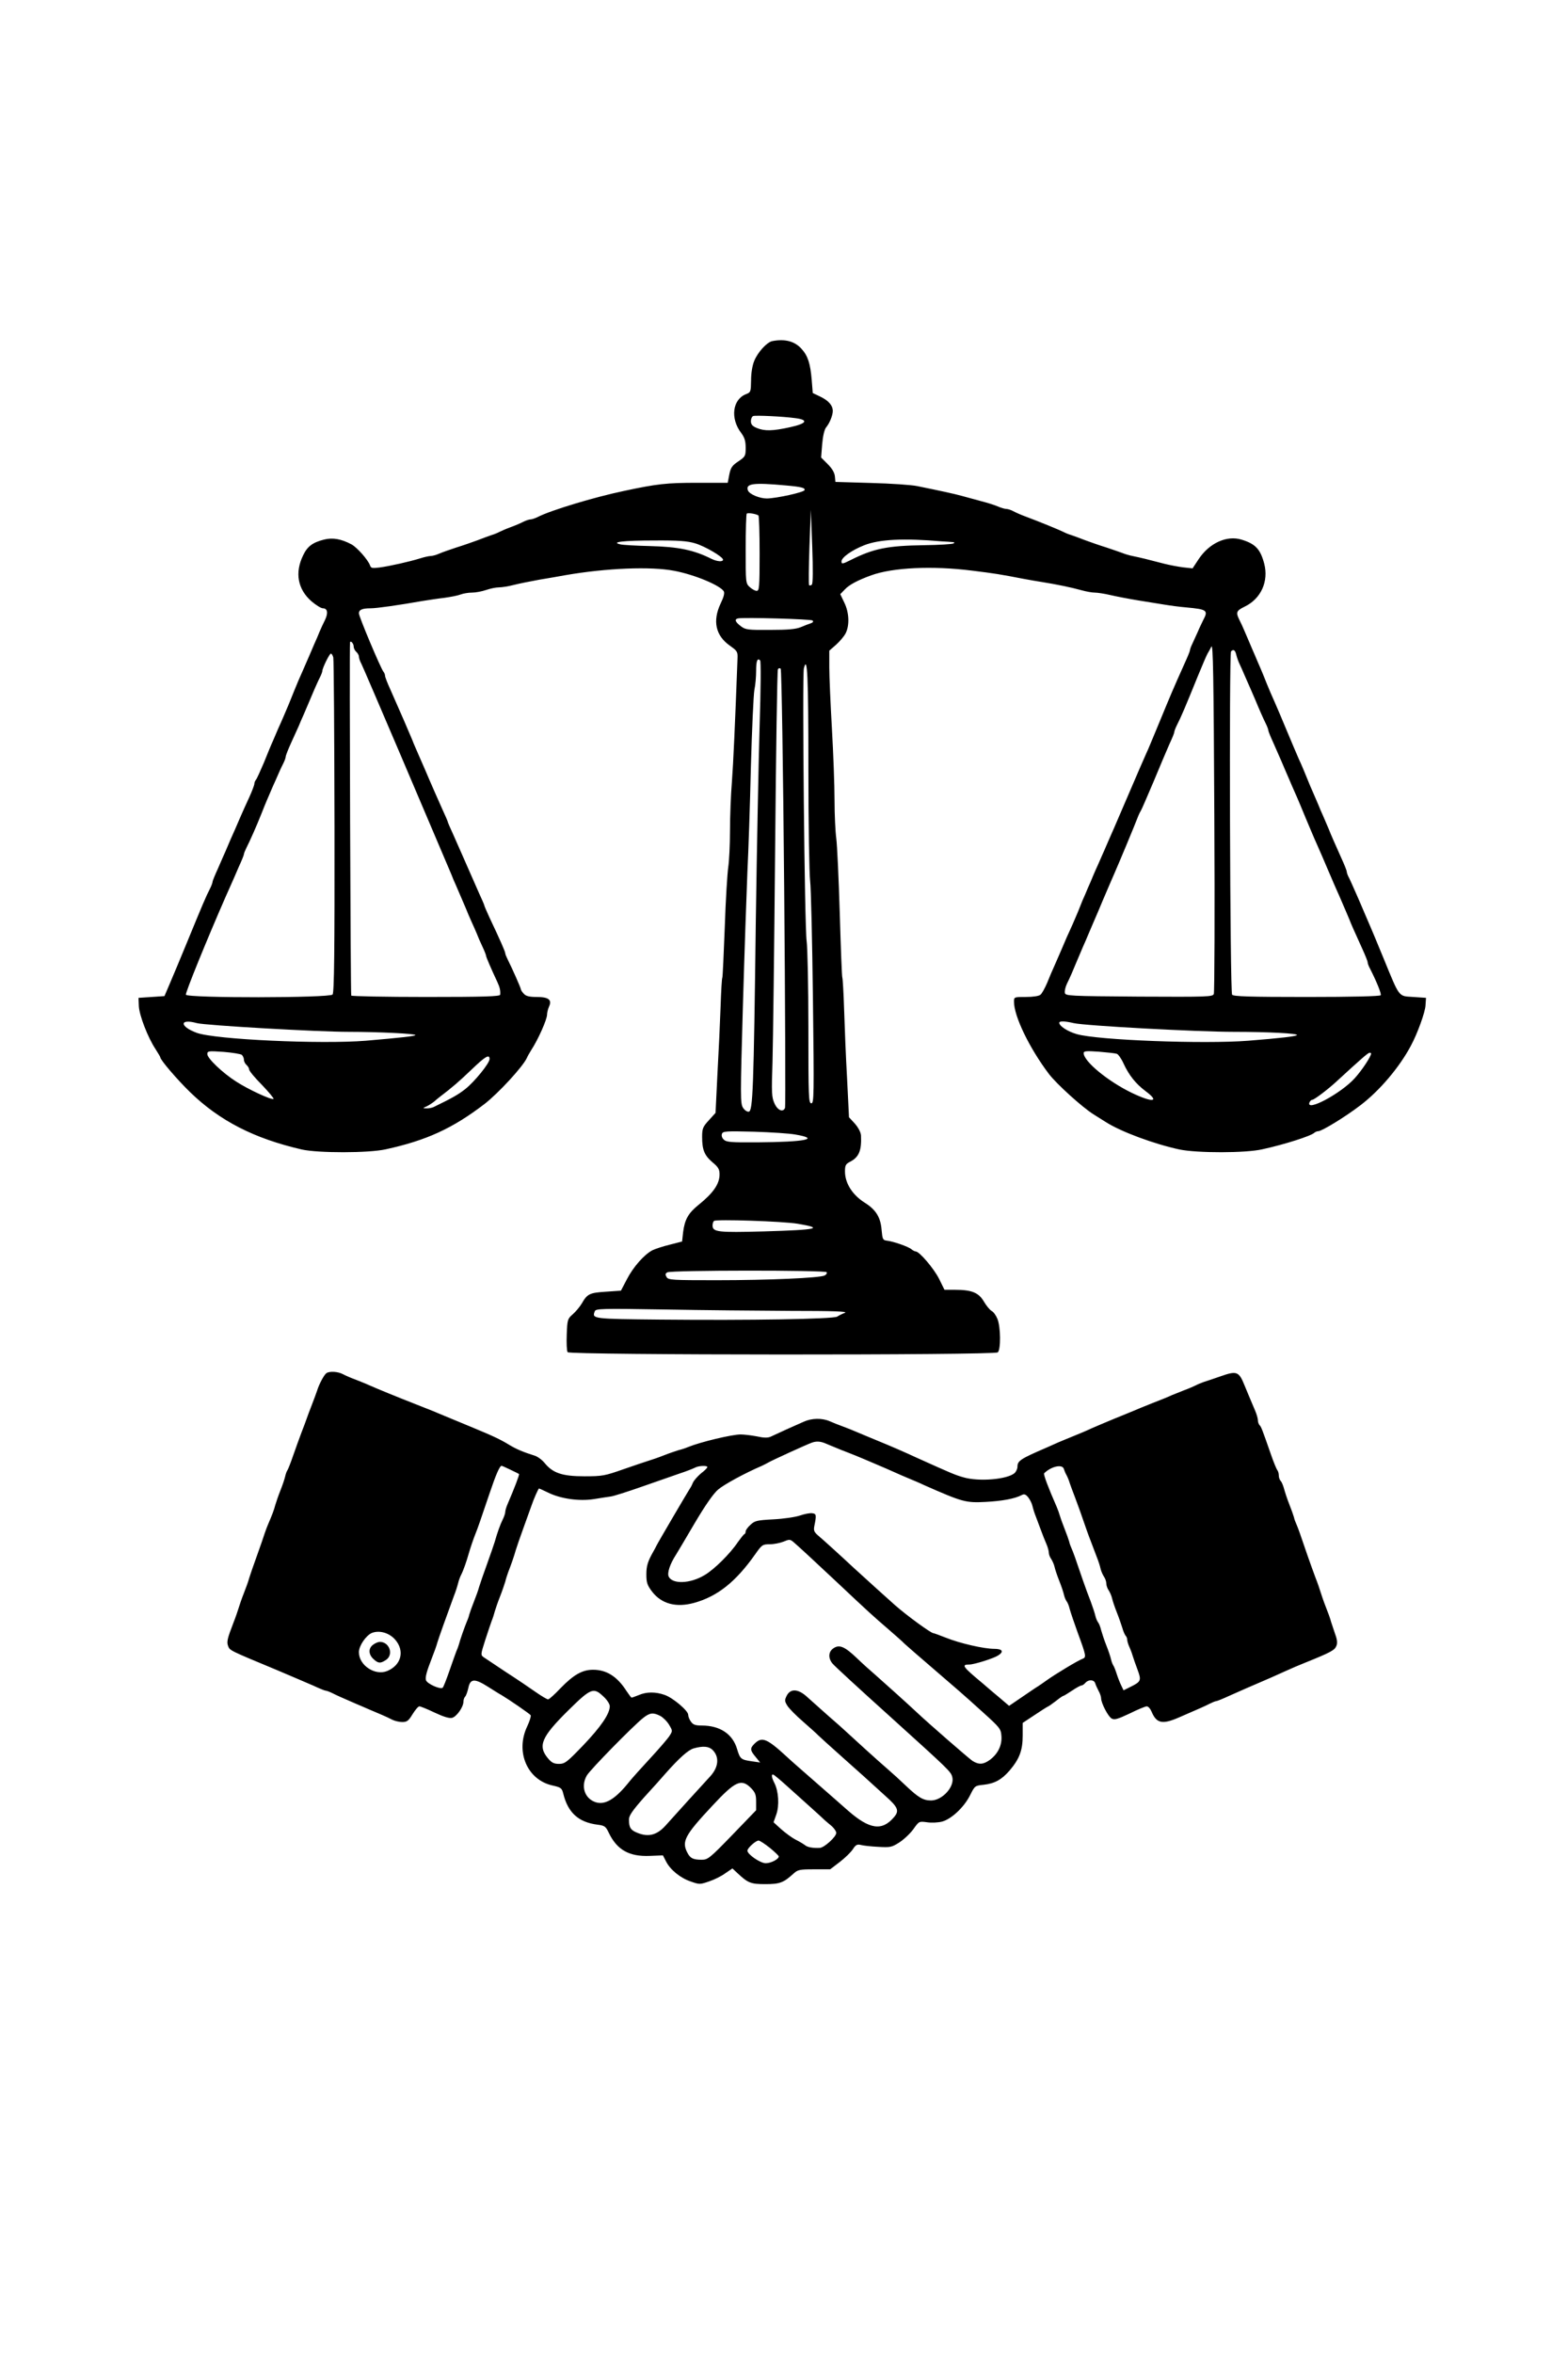 <?xml version="1.0" standalone="no"?>
<!DOCTYPE svg PUBLIC "-//W3C//DTD SVG 20010904//EN"
 "http://www.w3.org/TR/2001/REC-SVG-20010904/DTD/svg10.dtd">
<svg version="1.0" xmlns="http://www.w3.org/2000/svg"
 width="900pt" height="1350pt" viewBox="0 0 900 1350"
 preserveAspectRatio="xMidYMid meet">
<g transform="translate(0,1350) scale(0.1,-0.1)"
fill="#000000" stroke="none">
<path d="M4433 11543 c-31 -6 -84 -64 -104 -114 -11 -26 -18 -71 -18 -112 -1
-64 -2 -68 -28 -78 -79 -30 -93 -140 -28 -224 19 -26 25 -46 25 -84 0 -47 -2
-51 -42 -78 -36 -24 -44 -36 -52 -76 l-9 -47 -176 0 c-173 0 -230 -6 -421 -47
-167 -35 -417 -110 -493 -149 -16 -8 -35 -14 -42 -14 -7 0 -26 -6 -42 -14 -15
-8 -48 -22 -73 -31 -25 -9 -54 -22 -64 -27 -11 -6 -31 -14 -45 -18 -14 -5 -51
-18 -81 -30 -30 -11 -84 -30 -120 -41 -36 -12 -80 -27 -98 -35 -18 -8 -40 -14
-50 -14 -9 0 -37 -6 -62 -14 -58 -18 -172 -44 -232 -52 -41 -5 -49 -4 -54 12
-12 33 -75 104 -107 121 -58 31 -108 40 -158 27 -64 -16 -95 -39 -119 -90 -49
-100 -31 -195 48 -264 26 -22 55 -40 65 -40 27 0 32 -27 12 -68 -10 -20 -24
-50 -31 -67 -6 -16 -20 -48 -30 -70 -9 -22 -23 -53 -30 -70 -7 -16 -24 -55
-37 -85 -14 -30 -35 -80 -47 -110 -27 -68 -42 -104 -63 -152 -9 -21 -23 -53
-31 -70 -8 -18 -21 -49 -29 -68 -9 -19 -32 -75 -52 -125 -21 -49 -41 -94 -46
-99 -5 -6 -9 -16 -9 -23 0 -7 -14 -44 -31 -81 -17 -37 -38 -83 -46 -102 -32
-75 -44 -101 -60 -137 -9 -21 -22 -51 -29 -68 -7 -16 -27 -60 -43 -98 -17 -37
-31 -71 -31 -76 0 -5 -6 -22 -14 -38 -26 -51 -43 -92 -136 -318 -34 -82 -76
-184 -94 -225 l-32 -75 -74 -5 -75 -5 2 -48 c3 -54 52 -180 95 -245 15 -24 28
-45 28 -48 0 -15 97 -128 171 -200 170 -165 368 -266 641 -329 93 -21 384 -21
482 1 234 51 384 120 567 260 81 63 220 214 243 264 3 8 15 29 25 45 40 61 91
176 91 204 0 11 5 31 11 45 19 40 -2 56 -71 56 -42 0 -61 5 -73 18 -10 10 -17
22 -17 25 0 8 -52 125 -75 170 -8 16 -15 33 -15 38 0 9 -29 75 -91 206 -16 35
-29 65 -29 68 0 3 -14 35 -31 72 -38 86 -55 125 -73 166 -21 47 -41 94 -75
170 -17 37 -31 69 -31 72 0 3 -14 35 -31 72 -40 90 -56 126 -74 168 -8 19 -22
51 -30 70 -8 19 -23 52 -32 73 -9 20 -22 51 -29 67 -6 17 -19 46 -27 65 -8 19
-22 51 -30 70 -21 48 -41 93 -76 173 -17 37 -31 73 -31 80 0 7 -4 17 -9 23
-14 15 -141 316 -141 335 0 21 20 29 68 29 34 0 161 18 297 42 33 5 89 14 125
18 36 5 78 13 93 19 16 6 45 11 66 11 21 0 58 7 81 15 23 8 56 15 73 15 17 0
56 6 86 14 31 8 97 21 146 30 50 8 117 20 150 26 237 41 492 51 625 25 117
-22 262 -83 284 -117 6 -10 1 -32 -18 -71 -47 -100 -29 -184 54 -242 42 -30
45 -34 43 -76 -14 -376 -24 -598 -32 -704 -6 -71 -11 -197 -11 -280 0 -82 -5
-177 -10 -210 -5 -33 -15 -188 -20 -344 -6 -156 -12 -287 -14 -290 -3 -4 -7
-78 -10 -166 -3 -88 -11 -261 -18 -385 l-11 -225 -38 -42 c-35 -38 -39 -48
-39 -96 0 -74 13 -106 60 -146 33 -27 40 -40 40 -69 0 -55 -36 -107 -122 -176
-57 -46 -78 -83 -87 -155 l-6 -54 -70 -18 c-38 -9 -83 -24 -100 -32 -48 -25
-111 -97 -147 -167 l-34 -65 -86 -6 c-94 -6 -107 -12 -139 -68 -12 -20 -36
-48 -52 -62 -29 -25 -31 -31 -34 -115 -2 -49 0 -95 5 -102 12 -17 2448 -18
2469 -1 18 16 17 146 -2 192 -8 20 -23 41 -34 46 -10 6 -30 30 -44 54 -30 51
-70 67 -165 67 l-61 0 -31 63 c-29 58 -113 157 -134 157 -5 0 -17 6 -25 13
-18 15 -104 45 -141 49 -23 3 -25 8 -30 63 -6 72 -33 115 -97 155 -71 45 -113
112 -113 179 0 35 4 43 30 56 50 26 66 64 62 150 -1 18 -15 45 -35 68 l-34 37
-11 223 c-7 122 -14 300 -17 396 -3 96 -8 177 -10 181 -3 4 -9 171 -15 371 -6
200 -15 393 -20 429 -5 36 -10 135 -10 220 0 85 -7 270 -15 410 -8 140 -15
298 -15 351 l0 96 39 34 c21 19 46 48 55 66 23 46 20 119 -8 176 l-23 48 26
27 c25 27 74 53 151 81 123 45 352 56 580 27 130 -16 161 -21 295 -47 33 -6
83 -15 110 -19 75 -12 164 -30 221 -46 28 -8 63 -14 78 -14 15 0 55 -6 89 -14
34 -8 107 -22 162 -31 55 -9 125 -20 155 -25 30 -5 84 -12 120 -15 119 -11
126 -17 96 -73 -7 -15 -22 -45 -31 -67 -10 -22 -24 -53 -31 -68 -8 -16 -14
-33 -14 -38 0 -5 -14 -39 -31 -76 -70 -156 -78 -176 -149 -348 -34 -82 -65
-157 -70 -166 -4 -8 -54 -123 -110 -254 -56 -131 -106 -246 -110 -254 -4 -9
-14 -32 -22 -51 -9 -19 -23 -53 -33 -75 -10 -22 -24 -53 -31 -70 -6 -16 -20
-48 -30 -70 -9 -22 -23 -55 -31 -72 -7 -18 -19 -48 -26 -65 -8 -18 -21 -50
-30 -70 -9 -21 -25 -55 -34 -75 -9 -21 -22 -51 -29 -68 -7 -16 -24 -55 -37
-85 -14 -30 -35 -80 -47 -110 -13 -30 -30 -61 -38 -67 -9 -8 -44 -13 -84 -13
-67 0 -68 0 -68 -27 0 -84 89 -267 200 -414 44 -58 191 -191 256 -232 28 -18
59 -37 70 -44 89 -57 280 -127 424 -158 102 -21 379 -21 475 1 129 28 281 77
299 95 6 5 16 9 23 9 20 0 156 83 242 149 110 84 223 217 289 341 37 68 82
192 84 231 l3 44 -73 5 c-87 6 -76 -9 -172 225 -34 83 -68 164 -75 180 -7 17
-20 46 -28 65 -8 19 -23 53 -32 75 -10 22 -24 56 -33 75 -8 19 -21 47 -28 62
-8 14 -14 31 -14 37 0 6 -14 41 -31 78 -41 92 -59 132 -73 168 -7 17 -21 48
-30 70 -10 22 -24 54 -30 70 -7 17 -20 46 -28 65 -9 19 -26 60 -38 90 -12 30
-32 78 -45 105 -12 28 -44 102 -70 165 -26 63 -58 138 -70 165 -13 28 -33 75
-45 105 -12 30 -28 70 -36 88 -8 17 -21 49 -30 70 -9 20 -23 53 -31 72 -8 19
-22 51 -30 70 -8 19 -21 48 -29 63 -22 44 -18 53 31 77 93 45 138 145 111 247
-22 83 -51 113 -130 137 -85 26 -185 -20 -246 -112 l-35 -53 -55 6 c-30 4 -77
13 -105 20 -99 26 -141 36 -180 44 -22 4 -51 13 -65 19 -14 5 -54 19 -90 31
-36 11 -90 30 -120 41 -30 12 -67 25 -81 30 -14 4 -34 12 -45 18 -19 10 -141
60 -219 89 -22 8 -52 21 -67 29 -14 8 -33 14 -42 14 -8 0 -30 6 -48 14 -18 8
-62 22 -98 31 -36 10 -85 23 -110 30 -43 12 -127 30 -255 56 -33 7 -152 15
-265 18 l-205 6 -3 32 c-2 21 -16 45 -41 70 l-38 38 6 77 c4 46 13 84 22 95
21 25 39 70 39 96 -1 32 -25 59 -73 82 l-42 20 -6 75 c-8 95 -22 138 -58 178
-39 44 -95 59 -168 45z m132 -442 c78 -10 66 -31 -30 -52 -99 -22 -146 -23
-190 -5 -27 11 -35 21 -35 40 0 13 6 26 13 29 14 5 169 -2 242 -12z m-56 -386
c91 -8 113 -14 109 -27 -5 -13 -161 -47 -216 -48 -42 0 -100 24 -109 46 -15
40 31 46 216 29z m151 -569 c-5 -5 -12 -7 -16 -3 -3 3 -2 102 2 219 l8 213 8
-210 c5 -134 4 -213 -2 -219z m-307 397 c4 -2 7 -101 7 -219 0 -194 -2 -214
-17 -214 -9 0 -27 10 -40 22 -23 21 -23 26 -23 218 0 108 3 200 6 203 7 6 49
0 67 -10z m1052 -149 c22 -1 49 -3 60 -4 13 0 16 -3 8 -8 -7 -4 -83 -9 -170
-10 -208 -3 -289 -19 -420 -85 -48 -24 -53 -24 -53 -8 0 23 60 65 131 93 87
34 226 41 444 22z m-1416 -11 c58 -17 161 -78 161 -94 0 -14 -35 -11 -67 5
-100 50 -188 69 -353 73 -80 2 -156 6 -170 10 -57 13 19 22 194 22 141 1 191
-3 235 -16z m675 -443 c6 -6 2 -12 -10 -16 -10 -3 -36 -13 -57 -22 -29 -12
-74 -16 -177 -16 -125 -1 -141 1 -166 20 -34 25 -40 41 -18 46 37 7 419 -4
428 -12z m-2634 -149 c0 -10 7 -24 15 -31 8 -7 15 -19 15 -27 0 -8 6 -27 14
-41 11 -20 409 -954 518 -1212 5 -14 16 -40 24 -57 35 -81 45 -105 58 -135 7
-18 21 -51 31 -73 10 -22 24 -53 31 -70 6 -16 21 -51 33 -76 12 -25 21 -49 21
-53 0 -7 29 -74 65 -151 14 -30 18 -49 16 -72 -1 -10 -93 -13 -425 -13 -234 0
-427 4 -430 8 -4 6 -11 1992 -7 2025 2 16 21 -5 21 -22z m4937 -1994 c-7 -16
-35 -17 -430 -15 -402 3 -422 4 -425 22 -2 10 3 33 12 52 18 36 34 74 61 139
9 22 23 55 31 73 8 17 21 48 29 67 8 19 21 50 29 68 19 44 42 97 54 127 31 73
55 128 68 158 26 59 113 267 138 332 3 8 10 22 15 30 5 8 37 83 72 165 34 83
75 178 90 213 16 34 29 66 29 71 0 5 6 22 14 38 26 51 50 108 121 283 26 63
51 122 56 130 5 8 15 26 22 40 10 20 13 -167 17 -975 3 -550 1 -1008 -3 -1018z
m129 1946 c4 -16 12 -39 19 -53 7 -14 19 -42 28 -63 9 -20 24 -54 33 -75 9
-20 22 -50 29 -67 23 -56 47 -110 61 -138 8 -16 14 -33 14 -38 0 -5 14 -39 31
-76 16 -38 36 -81 43 -98 7 -16 20 -47 29 -68 9 -20 23 -53 31 -72 9 -20 22
-50 30 -68 7 -17 31 -72 51 -122 21 -49 48 -115 62 -145 27 -61 45 -103 67
-155 9 -20 22 -51 30 -70 9 -20 22 -51 31 -70 38 -87 48 -112 60 -140 12 -31
22 -53 74 -168 17 -37 31 -72 31 -78 0 -6 6 -23 14 -37 38 -75 66 -144 61
-152 -4 -6 -164 -10 -424 -10 -329 0 -421 3 -429 13 -12 14 -18 1958 -6 1970
14 14 24 7 30 -20z m-5183 -15 c3 -13 6 -450 7 -971 1 -718 -2 -952 -11 -963
-17 -20 -834 -21 -842 -1 -4 11 123 322 229 564 8 18 21 47 29 65 8 18 28 63
44 101 17 37 31 71 31 76 0 5 7 22 15 38 19 37 58 125 85 193 23 59 40 98 66
158 9 20 24 53 32 72 8 19 21 47 29 62 7 14 13 31 13 37 0 6 14 42 31 79 17
37 37 81 44 97 7 17 19 46 28 65 15 36 35 81 63 148 9 20 22 50 30 65 8 16 14
32 14 37 0 16 41 100 49 100 5 0 11 -10 14 -22z m2447 -394 c-6 -203 -16 -711
-22 -1129 -12 -956 -17 -1079 -40 -1083 -9 -2 -24 8 -33 22 -16 24 -16 63 -1
583 9 307 21 655 26 773 6 118 15 390 20 603 6 213 15 411 20 439 6 28 10 76
10 108 0 58 7 77 23 61 5 -5 4 -159 -3 -377z m280 -244 c0 -316 5 -606 10
-645 5 -38 12 -341 16 -672 7 -559 6 -603 -9 -603 -16 0 -17 36 -17 433 0 237
-5 461 -10 497 -12 79 -26 1524 -16 1565 20 81 26 -38 26 -575z m-139 -684 c6
-686 8 -1254 5 -1262 -11 -28 -43 -15 -61 26 -16 36 -17 60 -11 237 3 109 10
658 15 1220 5 561 12 1026 16 1033 4 7 11 8 16 3 5 -5 14 -570 20 -1257z
m-3371 -776 c48 -13 692 -50 871 -50 175 0 392 -11 383 -19 -6 -6 -76 -14
-284 -32 -260 -21 -864 7 -970 45 -101 37 -101 84 0 56z m5033 0 c62 -15 708
-50 919 -50 196 0 372 -9 362 -19 -7 -7 -92 -17 -279 -32 -254 -20 -865 3
-985 38 -52 15 -100 46 -100 65 0 11 32 10 83 -2z m-4775 -182 c6 -6 12 -18
12 -28 0 -10 7 -23 15 -30 8 -7 15 -19 15 -26 0 -8 33 -48 74 -89 40 -42 70
-78 66 -80 -12 -7 -146 55 -215 100 -77 49 -165 133 -165 157 0 18 5 19 93 13
50 -4 98 -12 105 -17z m5022 6 c8 -2 26 -27 39 -56 31 -67 70 -116 126 -158
85 -63 42 -68 -79 -10 -138 67 -276 181 -276 228 0 12 15 13 88 8 48 -4 94 -9
102 -12z m1460 2 c0 -17 -53 -97 -94 -142 -79 -88 -282 -196 -260 -139 4 8 10
15 16 15 11 0 88 58 138 104 150 138 183 166 191 166 5 0 9 -2 9 -4z m-5060
-32 c0 -24 -86 -130 -139 -172 -41 -32 -70 -49 -183 -104 -10 -4 -28 -8 -40
-7 -23 0 -23 1 2 12 14 7 32 19 42 27 9 8 23 20 30 25 75 57 114 91 183 157
80 77 105 92 105 62z m1754 -433 c148 -25 60 -43 -216 -45 -153 -1 -179 1
-194 16 -10 9 -14 23 -10 33 5 15 24 16 184 12 97 -3 203 -10 236 -16z m14
-512 c155 -26 116 -35 -194 -44 -263 -7 -294 -4 -294 34 0 10 3 21 8 26 10 11
397 -2 480 -16z m167 -278 c3 -6 -2 -14 -12 -19 -28 -14 -319 -27 -622 -27
-252 0 -275 1 -285 18 -8 14 -8 20 4 27 20 13 907 13 915 1z m-206 -222 c242
0 329 -3 311 -11 -14 -5 -34 -15 -45 -22 -25 -14 -501 -22 -1013 -17 -393 4
-395 4 -378 48 6 15 39 16 398 10 215 -4 542 -7 727 -8z"/>
<path d="M1874 5622 c-13 -8 -43 -64 -54 -101 -5 -14 -18 -51 -30 -81 -12 -30
-25 -66 -30 -80 -5 -14 -18 -50 -30 -80 -11 -30 -33 -89 -47 -130 -14 -41 -29
-79 -33 -85 -4 -5 -10 -21 -13 -35 -3 -14 -15 -50 -27 -80 -12 -30 -25 -68
-30 -85 -7 -28 -19 -59 -41 -110 -5 -11 -13 -33 -19 -50 -5 -16 -25 -75 -45
-130 -20 -55 -40 -113 -45 -130 -4 -16 -18 -55 -30 -85 -12 -30 -25 -68 -30
-85 -5 -16 -18 -55 -30 -85 -34 -88 -40 -110 -31 -133 10 -27 7 -25 276 -137
83 -35 178 -76 213 -91 34 -16 66 -29 71 -29 5 0 22 -6 38 -14 26 -13 50 -24
138 -62 19 -8 52 -22 72 -31 21 -9 54 -23 73 -31 19 -8 47 -21 62 -29 14 -7
40 -13 57 -13 27 0 36 7 59 45 15 24 32 45 39 45 7 0 46 -16 88 -36 51 -24 84
-34 100 -30 26 7 65 62 65 93 0 10 4 23 10 29 5 5 13 27 18 49 11 55 36 56
112 8 33 -21 68 -43 78 -48 45 -27 163 -108 168 -116 3 -5 -6 -34 -20 -64 -69
-145 0 -307 145 -339 49 -11 54 -15 62 -47 27 -109 87 -164 197 -178 41 -5 47
-10 65 -48 47 -97 117 -136 235 -131 l75 3 17 -33 c24 -49 83 -97 143 -117 50
-18 54 -17 106 1 30 10 72 31 93 47 l40 27 30 -28 c60 -56 76 -62 159 -62 82
0 104 8 160 59 26 24 36 26 120 26 l92 0 55 42 c30 23 64 56 75 73 16 25 25
30 45 25 14 -4 59 -9 100 -11 70 -4 78 -3 123 26 26 17 62 51 80 76 32 45 32
45 78 39 25 -4 65 -2 87 4 54 15 126 83 160 151 27 54 28 55 77 60 64 7 104
29 150 82 56 66 75 115 75 200 l0 73 68 45 c37 25 72 47 77 49 6 2 26 17 46
32 20 16 39 29 42 29 3 0 26 14 50 30 25 17 49 30 55 30 5 0 15 7 22 15 17 20
49 19 56 -2 3 -10 12 -30 20 -45 8 -14 14 -33 14 -41 0 -28 41 -107 61 -117
16 -9 35 -3 103 29 46 23 90 41 98 41 9 0 21 -14 28 -31 28 -67 62 -74 156
-33 120 52 150 65 177 79 16 8 33 15 38 15 5 0 39 14 76 31 74 33 99 44 236
103 17 8 57 25 87 39 30 14 80 35 110 47 151 61 171 72 181 98 6 15 4 36 -7
65 -8 23 -19 56 -24 72 -4 17 -18 55 -30 85 -12 30 -25 69 -30 85 -5 17 -18
55 -30 85 -11 30 -32 87 -45 125 -42 124 -55 160 -64 180 -5 11 -12 29 -14 40
-3 11 -15 45 -27 75 -12 30 -25 70 -30 89 -5 18 -13 38 -19 44 -6 6 -11 20
-11 32 0 12 -4 25 -9 31 -4 5 -21 45 -36 89 -50 143 -56 160 -66 169 -5 6 -9
18 -9 28 0 9 -7 34 -16 55 -29 68 -41 97 -60 143 -33 82 -44 87 -140 53 -38
-13 -81 -28 -95 -32 -14 -5 -34 -13 -45 -19 -10 -5 -39 -18 -64 -27 -25 -10
-58 -23 -75 -30 -16 -8 -66 -28 -110 -45 -44 -17 -93 -38 -110 -45 -16 -7 -66
-27 -110 -45 -44 -18 -102 -43 -130 -55 -27 -13 -75 -33 -105 -45 -30 -12 -70
-29 -87 -36 -18 -8 -47 -21 -65 -29 -151 -65 -168 -76 -168 -110 0 -12 -8 -29
-17 -37 -42 -36 -204 -50 -293 -24 -49 14 -65 21 -265 111 -78 36 -147 66
-230 100 -49 20 -103 43 -120 50 -16 7 -50 21 -75 30 -25 9 -60 23 -78 31 -44
19 -103 18 -149 -3 -44 -19 -157 -70 -190 -86 -16 -7 -39 -7 -79 2 -32 6 -73
11 -93 11 -50 0 -230 -43 -301 -72 -14 -6 -38 -14 -55 -18 -16 -5 -55 -18 -85
-30 -30 -12 -68 -25 -85 -30 -16 -5 -82 -27 -145 -49 -108 -38 -122 -41 -225
-41 -127 0 -181 18 -228 75 -15 19 -42 39 -60 44 -61 19 -102 36 -142 60 -54
33 -90 50 -225 106 -63 26 -128 53 -145 60 -59 25 -81 34 -135 55 -163 64
-240 96 -300 122 -19 9 -55 23 -80 33 -25 9 -57 23 -72 31 -28 15 -76 18 -94
6z m2863 -403 c15 -7 42 -17 58 -24 17 -7 50 -21 75 -30 52 -20 117 -48 215
-90 78 -35 111 -49 140 -61 17 -7 53 -22 80 -35 220 -97 238 -102 353 -96 93
5 166 18 206 39 15 8 23 5 38 -13 10 -13 21 -35 24 -49 3 -14 12 -43 21 -65 8
-22 22 -58 30 -80 8 -22 21 -55 29 -73 8 -18 14 -41 14 -50 0 -10 6 -26 14
-37 7 -11 16 -31 19 -45 3 -14 15 -50 27 -80 12 -30 24 -66 27 -80 3 -14 10
-30 15 -37 6 -7 14 -27 18 -45 5 -18 25 -78 45 -133 50 -136 51 -143 29 -152
-26 -9 -161 -91 -204 -122 -19 -14 -43 -30 -52 -36 -9 -5 -50 -33 -91 -61
l-75 -51 -54 46 c-30 25 -75 63 -100 85 -113 94 -122 106 -74 106 27 0 139 35
165 52 35 22 25 38 -22 38 -60 0 -199 32 -278 64 -36 14 -68 26 -72 26 -13 0
-147 97 -218 159 -41 36 -149 134 -239 216 -89 83 -178 163 -197 179 -30 25
-34 33 -29 60 13 64 12 71 -12 74 -13 2 -44 -4 -70 -13 -26 -9 -94 -19 -152
-22 -95 -5 -108 -8 -132 -31 -16 -14 -28 -31 -28 -38 0 -7 -3 -14 -7 -16 -5
-1 -21 -23 -38 -46 -45 -67 -136 -157 -191 -189 -83 -50 -185 -53 -206 -8 -9
21 7 71 42 125 5 8 53 88 105 177 63 107 110 174 137 197 34 29 153 94 251
136 12 6 29 14 37 19 20 12 219 103 250 114 25 9 48 8 77 -4z m-1808 -151 c25
-12 48 -23 50 -25 4 -2 -27 -83 -65 -171 -8 -18 -14 -39 -14 -47 0 -7 -6 -26
-14 -42 -15 -30 -32 -78 -46 -128 -5 -16 -25 -75 -45 -130 -20 -55 -40 -113
-45 -130 -4 -16 -18 -55 -30 -85 -12 -30 -24 -64 -27 -75 -2 -11 -9 -29 -14
-40 -11 -26 -39 -105 -45 -130 -3 -11 -10 -29 -15 -40 -4 -11 -22 -60 -39
-110 -17 -49 -34 -93 -39 -98 -12 -12 -89 22 -96 43 -5 17 3 48 35 130 12 30
26 69 30 85 8 27 54 156 96 270 9 22 19 54 23 70 4 17 12 39 18 50 12 23 31
77 43 120 9 32 28 88 41 120 10 24 27 73 79 227 36 107 58 158 69 158 3 0 25
-10 50 -22z m1131 15 c0 -5 -16 -21 -36 -36 -19 -16 -39 -39 -45 -50 -5 -12
-13 -29 -19 -37 -16 -25 -186 -314 -193 -330 -4 -8 -11 -22 -16 -30 -33 -58
-41 -84 -41 -133 0 -47 5 -62 33 -99 54 -70 138 -93 242 -64 133 37 238 120
350 279 38 54 42 57 83 57 23 0 59 7 79 15 33 14 38 14 57 -2 25 -21 115 -104
247 -228 190 -179 215 -201 294 -269 44 -38 82 -72 85 -75 4 -6 67 -61 324
-282 22 -19 85 -75 140 -125 95 -86 101 -93 104 -134 4 -52 -19 -101 -65 -136
-38 -28 -64 -30 -101 -7 -21 14 -259 221 -318 277 -41 39 -198 180 -239 216
-27 23 -75 66 -106 96 -70 67 -101 80 -134 58 -30 -19 -33 -56 -7 -88 9 -12
157 -148 327 -301 345 -312 353 -319 361 -351 14 -55 -57 -133 -121 -134 -46
0 -73 16 -147 86 -29 28 -75 70 -103 94 -48 41 -210 188 -244 220 -9 9 -52 47
-96 85 -44 39 -98 87 -120 107 -52 49 -97 52 -119 10 -13 -26 -13 -32 3 -58
10 -16 51 -58 92 -93 41 -36 79 -70 84 -76 6 -6 75 -69 155 -140 80 -71 150
-134 156 -140 6 -5 41 -37 77 -70 71 -63 80 -84 49 -120 -69 -82 -141 -72
-267 39 -38 33 -72 63 -75 66 -3 3 -57 50 -120 105 -63 55 -133 116 -155 137
-112 103 -141 115 -182 76 -29 -28 -29 -39 4 -78 l26 -32 -49 7 c-61 9 -66 13
-83 69 -25 87 -98 136 -203 136 -37 0 -50 5 -62 22 -9 12 -16 30 -16 40 0 23
-88 98 -136 114 -51 18 -103 18 -147 -1 -20 -8 -39 -15 -42 -15 -2 0 -15 17
-29 38 -53 83 -114 122 -192 122 -62 0 -112 -29 -186 -105 -34 -36 -66 -65
-72 -65 -6 0 -38 19 -71 42 -33 23 -109 75 -170 114 -60 40 -118 79 -129 86
-18 13 -17 16 9 98 15 47 32 96 37 110 6 14 14 39 18 55 5 17 18 55 30 85 12
30 25 69 30 85 4 17 12 41 17 55 15 38 34 92 43 125 5 17 25 75 45 130 20 55
40 111 45 125 13 39 40 100 44 100 2 0 26 -11 53 -24 71 -35 177 -50 261 -37
37 6 81 13 97 15 17 2 95 27 175 55 80 28 178 62 218 76 40 13 80 29 90 34 20
12 72 14 72 4z m2046 -10 c3 -10 10 -27 16 -37 6 -11 14 -31 18 -45 5 -14 18
-51 30 -81 11 -30 32 -86 45 -125 13 -38 33 -95 45 -125 11 -30 28 -73 36 -95
9 -22 18 -51 21 -65 3 -14 12 -34 19 -45 8 -11 14 -29 14 -40 0 -11 6 -29 14
-40 7 -11 16 -31 19 -45 3 -14 15 -50 27 -80 12 -30 26 -71 32 -90 5 -19 14
-39 19 -45 5 -5 9 -15 9 -23 0 -8 6 -28 14 -45 8 -18 16 -41 19 -52 3 -11 15
-44 26 -74 23 -62 21 -69 -40 -99 l-40 -20 -13 27 c-7 14 -19 44 -26 66 -7 22
-16 45 -20 50 -4 6 -10 21 -13 35 -3 14 -15 50 -27 80 -12 30 -25 70 -30 88
-4 18 -12 38 -18 45 -5 7 -12 23 -15 37 -3 14 -15 50 -26 80 -12 30 -33 87
-46 125 -42 124 -55 160 -64 180 -5 11 -12 29 -14 40 -3 11 -15 45 -27 75 -12
30 -24 64 -27 75 -3 11 -11 34 -18 50 -47 107 -77 186 -72 192 40 40 104 54
113 26z m-3838 -980 c56 -64 36 -146 -45 -180 -70 -29 -163 32 -163 108 0 36
40 95 74 110 42 17 99 2 134 -38z m1196 -327 c20 -18 36 -43 36 -55 0 -44 -51
-118 -152 -224 -94 -98 -106 -107 -140 -107 -28 0 -42 7 -62 31 -61 72 -39
123 117 277 129 127 144 133 201 78z m326 -111 c15 -8 38 -30 50 -50 21 -35
21 -36 3 -64 -10 -16 -59 -73 -110 -128 -50 -54 -104 -114 -120 -134 -81 -102
-141 -138 -197 -118 -61 22 -83 91 -48 152 18 32 264 283 323 330 39 31 58 33
99 12z m300 -195 c40 -40 35 -98 -13 -151 -32 -34 -225 -247 -256 -282 -50
-56 -100 -69 -164 -42 -38 15 -47 31 -47 76 0 22 20 51 87 127 49 53 104 115
123 137 78 88 130 135 162 144 53 15 87 12 108 -9z m436 -215 c89 -80 194
-174 210 -190 6 -5 23 -20 38 -32 14 -13 26 -30 26 -39 0 -22 -68 -84 -94 -86
-38 -2 -71 3 -86 16 -8 6 -32 21 -53 31 -21 11 -58 38 -83 60 l-44 40 16 45
c18 51 13 133 -11 180 -17 33 -19 53 -6 48 5 -1 44 -34 87 -73z m-215 -4 c24
-25 29 -38 29 -78 l0 -49 -137 -142 c-129 -133 -140 -142 -175 -142 -50 0 -66
8 -83 41 -33 64 -15 99 144 269 132 142 166 157 222 101z m108 -343 c28 -23
51 -45 51 -49 0 -16 -45 -39 -75 -39 -31 0 -105 51 -105 72 0 15 48 58 64 58
7 0 36 -19 65 -42z"/>
<path d="M2142 4064 c-28 -20 -28 -55 1 -82 28 -26 40 -27 72 -6 46 30 21 104
-35 104 -9 0 -26 -7 -38 -16z"/>
</g>
</svg>
